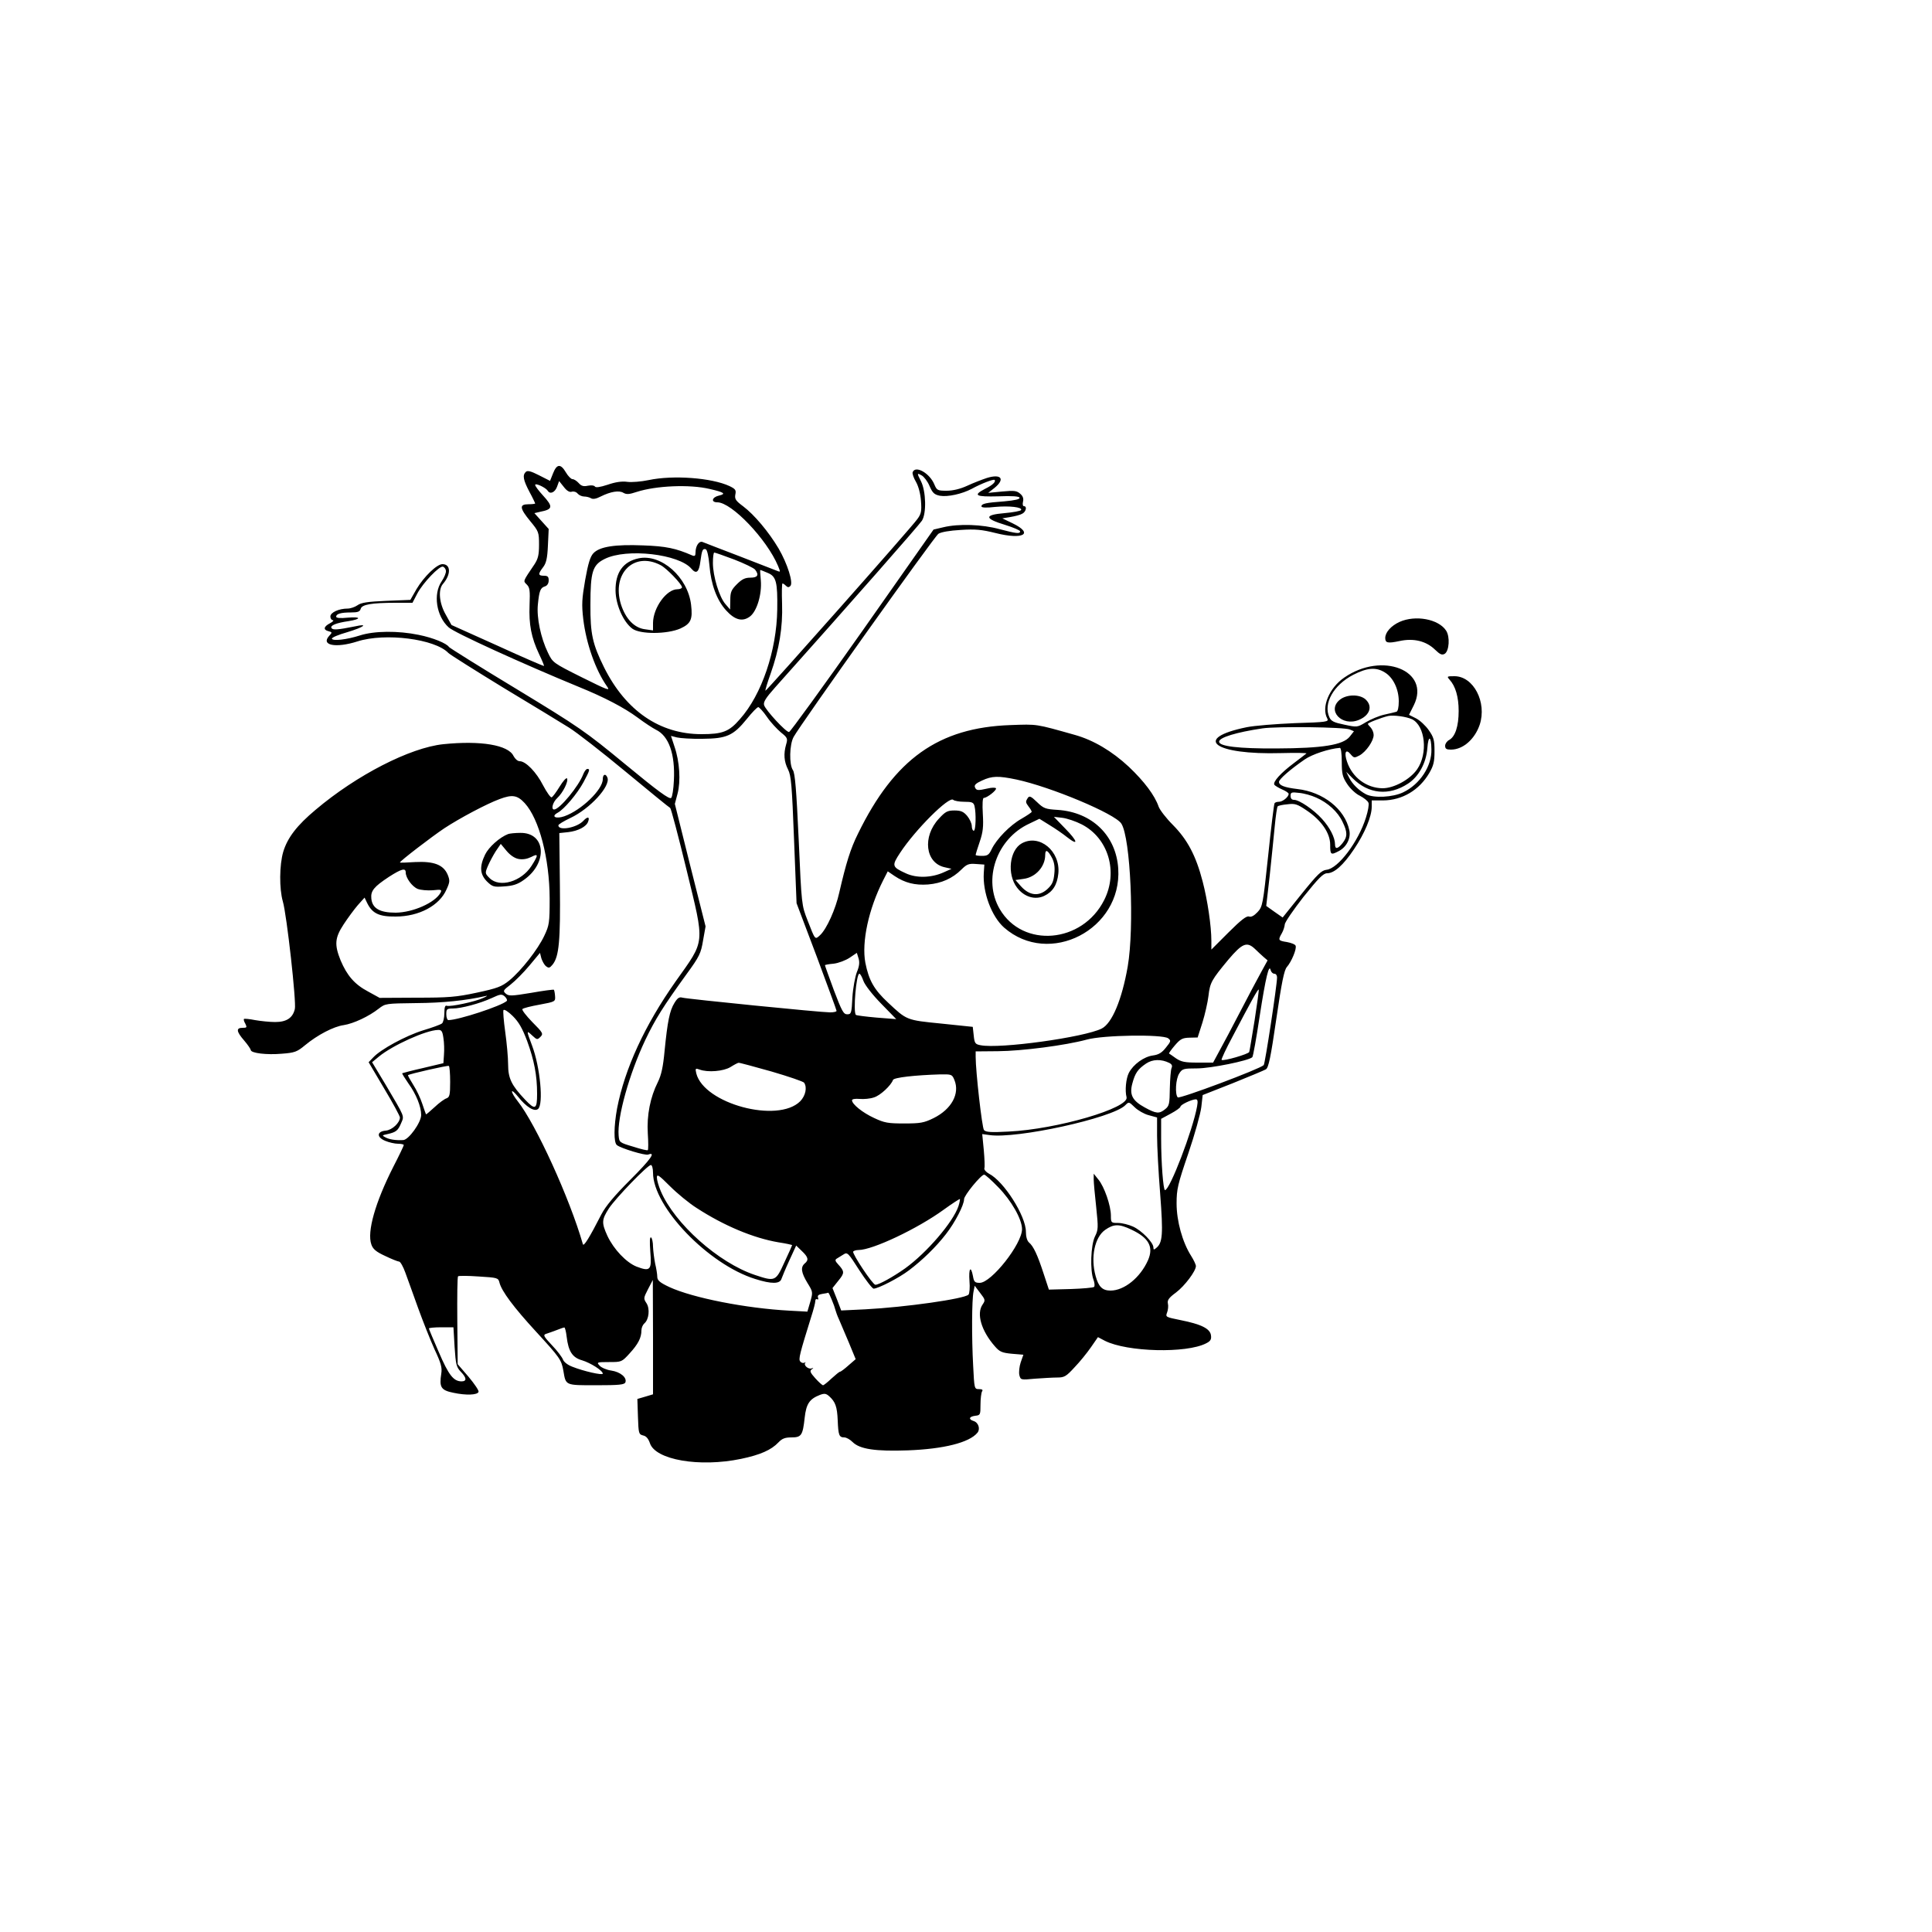 <?xml version="1.0" standalone="no"?>
<!DOCTYPE svg PUBLIC "-//W3C//DTD SVG 20010904//EN"
 "http://www.w3.org/TR/2001/REC-SVG-20010904/DTD/svg10.dtd">
<svg version="1.0" xmlns="http://www.w3.org/2000/svg"
 width="1000pt" height="1000pt" viewBox="0 0 1000 1000"
 preserveAspectRatio="xMidYMid meet">
<g transform="translate(0,1000) scale(0.1,-0.1)"
fill="#000000" stroke="none">
<path d="M2863 7551 l-16 -40 -57 29 c-43 22 -60 26 -69 17 -17 -17 -13 -41
19 -102 17 -31 30 -59 30 -61 0 -2 -16 -4 -35 -4 -48 0 -46 -20 10 -88 43 -52
45 -57 45 -121 0 -53 -5 -73 -23 -101 -62 -92 -60 -86 -40 -106 15 -15 17 -31
14 -106 -4 -101 9 -168 49 -253 16 -33 27 -61 26 -62 -1 -2 -110 45 -241 105
l-238 107 -30 54 c-34 59 -40 130 -14 159 42 49 41 102 -3 102 -29 0 -96 -65
-134 -129 l-32 -56 -125 -5 c-96 -4 -130 -9 -149 -23 -13 -9 -36 -17 -51 -17
-45 0 -89 -20 -89 -41 0 -10 6 -19 13 -19 6 -1 0 -8 -15 -16 -33 -17 -36 -34
-8 -41 20 -5 20 -7 4 -24 -45 -49 33 -65 146 -29 143 46 402 13 471 -60 9 -9
138 -90 285 -180 148 -89 301 -182 339 -206 39 -24 170 -126 293 -228 122
-101 226 -186 231 -188 4 -2 42 -145 84 -318 96 -396 99 -361 -56 -580 -160
-227 -263 -451 -303 -657 -17 -93 -18 -177 -1 -190 21 -17 147 -55 162 -49 42
16 13 -25 -93 -131 -83 -83 -127 -136 -149 -178 -63 -123 -92 -169 -96 -155
-68 237 -243 621 -338 741 -16 20 -29 42 -29 49 0 7 14 -5 31 -26 43 -54 85
-80 104 -64 29 24 11 217 -31 328 -30 80 -30 81 1 52 24 -22 26 -23 42 -7 16
16 14 21 -42 77 -32 33 -55 63 -51 67 4 5 44 15 89 23 81 15 82 16 80 44 -1
16 -4 30 -6 33 -3 2 -56 -5 -118 -16 -102 -17 -116 -17 -131 -4 -16 14 -14 17
25 47 23 18 67 62 97 98 l55 66 7 -28 c5 -15 15 -34 24 -41 14 -11 19 -10 34
8 34 42 41 125 38 409 l-3 272 47 5 c50 6 93 28 102 54 10 26 -3 28 -24 5 -34
-37 -130 -54 -130 -24 0 5 28 22 62 38 102 48 209 165 192 209 -9 23 -24 18
-24 -8 0 -54 -111 -161 -199 -192 -43 -15 -71 -2 -35 18 34 18 102 99 134 158
33 62 35 69 20 69 -6 0 -15 -12 -21 -27 -23 -62 -123 -183 -151 -183 -17 0 -7
38 16 59 30 28 59 87 51 102 -4 5 -21 -14 -38 -42 -18 -29 -36 -54 -42 -56 -5
-2 -25 26 -44 62 -35 69 -90 125 -121 125 -11 0 -24 12 -32 27 -27 57 -170 81
-364 61 -171 -18 -447 -159 -660 -339 -97 -81 -146 -145 -168 -218 -20 -68
-21 -191 -2 -257 20 -67 71 -524 62 -557 -11 -46 -43 -67 -102 -67 -28 0 -75
5 -104 10 -29 6 -55 8 -57 6 -3 -2 0 -14 7 -25 9 -19 8 -21 -15 -21 -34 0 -32
-19 9 -66 18 -21 33 -43 34 -49 1 -16 82 -26 161 -19 67 5 79 10 120 44 64 53
148 97 200 104 51 8 130 45 181 85 35 27 36 27 195 29 137 1 256 13 360 37 11
3 5 -2 -13 -10 -42 -20 -172 -47 -189 -41 -9 4 -13 -7 -13 -38 0 -24 -6 -48
-12 -53 -7 -6 -51 -22 -98 -36 -90 -28 -219 -98 -258 -140 l-24 -25 81 -137
c45 -75 81 -142 81 -149 0 -27 -40 -65 -73 -68 -47 -4 -49 -34 -3 -53 19 -8
49 -15 66 -15 16 0 30 -3 30 -7 0 -3 -24 -54 -54 -112 -94 -185 -137 -337
-114 -402 8 -24 24 -38 72 -60 33 -16 66 -29 72 -29 6 0 21 -26 32 -57 12 -32
41 -114 66 -183 25 -69 63 -165 85 -214 34 -72 40 -95 35 -126 -11 -70 -2 -86
63 -99 65 -14 125 -12 130 5 2 7 -21 41 -52 78 l-56 65 -2 225 c-1 123 0 227
4 230 3 3 51 3 106 -1 98 -6 102 -7 108 -31 11 -45 75 -130 189 -254 123 -134
132 -146 142 -203 13 -77 8 -75 170 -75 121 0 146 3 151 15 9 25 -26 54 -73
61 -23 3 -51 15 -60 25 -17 18 -15 19 48 19 65 0 66 0 107 45 44 48 61 81 61
119 0 13 7 29 15 36 24 20 30 76 11 105 -16 24 -15 27 8 72 l25 48 1 -296 0
-296 -40 -12 -41 -12 3 -92 c3 -87 4 -91 27 -97 16 -3 27 -17 35 -40 28 -86
256 -126 472 -81 100 21 156 46 193 85 19 20 34 26 67 26 52 0 59 10 69 102 8
72 25 97 79 118 24 9 32 7 48 -7 32 -29 41 -54 44 -125 3 -76 7 -88 34 -88 11
0 30 -11 43 -24 37 -37 119 -49 287 -43 184 7 317 40 359 91 16 19 6 53 -20
61 -28 9 -23 23 9 27 26 3 27 5 27 58 0 30 4 61 8 68 6 8 1 12 -16 12 -24 0
-24 2 -30 122 -8 145 -7 341 2 383 l6 30 28 -37 c27 -35 28 -38 13 -60 -33
-47 -7 -136 63 -216 25 -29 37 -34 88 -39 l60 -5 -14 -40 c-7 -21 -10 -50 -7
-65 7 -26 7 -26 82 -19 41 3 93 6 115 6 36 0 46 6 89 53 27 28 65 75 85 104
l36 52 36 -19 c115 -58 422 -66 524 -13 22 11 28 20 25 41 -4 35 -51 58 -157
79 -78 16 -79 16 -70 40 5 13 7 34 4 46 -4 17 5 30 42 57 45 34 103 111 103
137 0 7 -11 31 -25 53 -45 71 -75 180 -75 271 0 74 6 99 61 260 33 97 63 205
67 239 l7 62 155 61 c85 34 163 67 172 72 14 8 25 61 54 260 28 192 41 255 55
270 23 26 52 94 45 110 -2 7 -23 15 -45 19 -45 7 -47 10 -26 46 8 14 14 34 15
45 0 11 44 75 97 143 77 96 102 122 122 122 37 0 84 42 139 124 56 83 92 170
92 220 l0 33 59 0 c99 1 187 53 239 142 22 38 27 58 27 113 0 58 -4 72 -30
109 -16 23 -46 51 -66 61 l-36 18 25 50 c88 179 -164 279 -360 143 -78 -53
-120 -154 -88 -212 9 -17 -2 -19 -168 -24 -97 -4 -210 -13 -249 -21 -284 -58
-170 -144 179 -134 75 2 134 1 130 -2 -4 -3 -33 -26 -65 -50 -67 -50 -110 -97
-101 -112 4 -5 22 -16 40 -24 19 -8 34 -18 34 -23 0 -16 -31 -41 -50 -41 -10
0 -21 -3 -23 -8 -3 -4 -18 -126 -33 -271 -27 -254 -29 -264 -55 -292 -18 -19
-33 -27 -44 -23 -12 5 -41 -17 -106 -82 l-89 -89 0 45 c0 77 -20 211 -45 307
-35 135 -79 217 -154 293 -35 35 -68 78 -74 95 -20 58 -74 130 -154 206 -87
81 -183 138 -279 165 -206 58 -193 56 -334 51 -372 -13 -600 -175 -789 -562
-39 -78 -62 -153 -97 -305 -19 -86 -65 -188 -99 -220 -27 -25 -25 -27 -65 76
-31 79 -31 79 -46 418 -12 260 -19 344 -30 360 -20 29 -18 133 4 172 37 67
728 1037 749 1051 13 9 59 17 115 20 76 5 109 2 181 -16 143 -36 200 -4 89 50
l-54 26 42 7 c24 4 51 11 61 17 20 10 26 39 9 39 -6 0 -8 10 -5 23 4 16 0 29
-14 41 -18 16 -31 18 -93 12 l-73 -7 33 26 c56 46 34 74 -40 51 -24 -8 -69
-25 -101 -40 -37 -17 -75 -26 -107 -26 -47 0 -51 2 -64 33 -24 58 -98 100
-112 63 -3 -7 5 -30 17 -50 13 -23 23 -60 26 -99 4 -53 1 -67 -19 -94 -30 -43
-782 -891 -786 -888 -2 2 10 42 27 89 44 125 63 238 59 361 -2 58 -1 105 2
105 4 0 11 -5 18 -12 9 -9 15 -9 23 -1 16 16 -15 115 -61 194 -51 86 -126 175
-183 218 -39 29 -45 38 -41 61 5 23 1 29 -30 44 -92 43 -292 58 -419 31 -38
-8 -88 -12 -110 -9 -28 4 -62 -1 -102 -15 -40 -13 -62 -16 -66 -9 -4 6 -19 7
-36 4 -22 -5 -34 -2 -48 14 -10 11 -24 20 -32 20 -7 0 -23 16 -34 35 -27 46
-47 44 -66 -4z m1948 -66 c16 -37 25 -45 54 -51 40 -7 114 9 165 36 49 27 112
51 118 46 8 -9 -10 -27 -49 -46 -65 -34 -50 -42 68 -39 73 3 108 0 110 -7 3
-8 -24 -14 -79 -19 -96 -7 -118 -12 -118 -26 0 -7 26 -8 69 -3 74 7 145 -1
136 -16 -3 -5 -41 -12 -86 -16 -106 -9 -105 -28 4 -61 42 -13 77 -28 77 -33 0
-14 -18 -12 -106 11 -90 25 -212 29 -291 10 l-51 -12 -368 -524 c-203 -288
-374 -524 -380 -524 -16 -1 -121 113 -129 139 -5 16 8 37 58 93 405 453 743
838 759 862 24 38 21 152 -5 204 -22 43 -21 44 4 30 11 -6 30 -30 40 -54z
m-1851 -30 c9 3 23 -1 30 -10 7 -8 22 -15 34 -15 11 0 27 -4 35 -9 10 -6 27
-3 50 9 52 26 96 33 118 19 16 -9 30 -8 69 5 99 32 274 40 378 15 74 -17 86
-25 48 -34 -37 -8 -44 -35 -9 -35 74 0 256 -191 314 -329 13 -32 13 -33 -4
-26 -10 4 -97 38 -193 75 -96 37 -183 70 -192 74 -19 9 -38 -19 -38 -54 0 -17
-4 -20 -17 -15 -84 37 -137 48 -253 52 -146 6 -227 -6 -259 -41 -16 -17 -27
-53 -42 -137 -17 -98 -19 -127 -10 -204 15 -125 63 -263 123 -348 18 -25 5
-20 -130 47 -150 75 -151 76 -176 128 -37 76 -59 182 -52 249 7 71 13 87 37
94 12 4 19 16 19 31 0 19 -5 24 -25 24 -30 0 -31 9 -4 44 16 21 22 45 25 112
l4 86 -37 41 -37 41 30 7 c66 13 68 26 14 85 -22 24 -40 48 -40 54 0 12 55
-14 65 -30 12 -20 37 -9 48 20 l11 30 24 -30 c16 -21 30 -29 42 -25z m712
-381 c8 -99 38 -180 86 -233 46 -51 86 -61 125 -31 35 28 61 114 55 186 -3 30
-4 54 -3 54 2 0 19 -7 38 -15 45 -18 52 -48 50 -190 -3 -212 -80 -440 -193
-567 -56 -65 -90 -78 -199 -78 -216 0 -392 121 -504 345 -60 121 -72 174 -71
325 0 171 11 206 74 237 114 57 386 25 449 -51 25 -29 39 -18 46 37 8 60 12
69 28 64 7 -2 15 -37 19 -83z m128 30 c52 -20 101 -44 108 -52 22 -28 14 -42
-24 -42 -28 0 -44 -8 -70 -34 -29 -29 -34 -41 -34 -82 l-1 -49 -24 28 c-32 36
-65 145 -65 213 0 30 3 54 7 54 4 0 50 -16 103 -36z m-1492 -58 c2 -10 -8 -34
-22 -55 -45 -65 -28 -180 36 -238 28 -27 384 -189 673 -308 133 -54 236 -108
305 -159 36 -27 79 -55 95 -63 67 -32 100 -126 93 -263 -2 -44 -8 -84 -14 -90
-9 -9 -69 35 -235 172 -212 175 -242 195 -566 392 -189 114 -345 212 -349 217
-12 19 -82 48 -157 63 -106 22 -230 21 -304 -3 -69 -22 -141 -30 -145 -17 -2
6 34 21 80 34 86 26 112 46 40 30 -90 -18 -115 -20 -122 -9 -9 13 24 27 88 36
68 11 66 24 -4 18 -38 -4 -60 -2 -60 5 0 15 25 22 77 22 35 0 46 4 50 19 6 22
56 31 182 31 l86 0 25 48 c29 55 115 145 133 139 6 -2 14 -11 15 -21z m4859
-526 c44 -26 73 -87 73 -150 0 -32 -5 -52 -12 -54 -7 -2 -35 -9 -63 -15 -27
-6 -70 -24 -95 -39 -45 -27 -45 -27 -111 -13 -54 11 -69 18 -78 38 -33 71 21
167 123 220 72 37 118 41 163 13z m-3197 -231 c19 -28 52 -63 72 -80 34 -27
36 -32 27 -62 -14 -49 -11 -89 10 -130 16 -32 20 -79 31 -364 l13 -328 104
-275 c56 -151 103 -278 103 -282 0 -5 -15 -8 -34 -8 -48 0 -736 69 -763 76
-17 5 -26 -1 -42 -27 -25 -40 -36 -96 -51 -247 -8 -86 -17 -126 -35 -163 -39
-77 -58 -172 -52 -266 3 -45 3 -84 0 -86 -2 -3 -36 5 -76 18 -71 21 -72 22
-75 58 -8 93 55 319 138 494 51 107 93 174 213 340 68 93 75 109 86 175 l13
73 -80 317 -79 317 14 53 c17 64 11 166 -16 244 l-18 55 31 -8 c17 -4 76 -8
132 -7 125 1 159 16 229 102 27 34 54 62 60 62 5 -1 26 -23 45 -51z m3339 -12
c68 -34 83 -177 26 -259 -37 -53 -120 -98 -179 -98 -83 1 -157 56 -184 138
-16 47 -6 68 18 39 18 -21 20 -21 47 -7 34 19 73 75 73 106 0 12 -7 29 -15 38
-8 8 -15 17 -15 19 0 6 71 33 105 41 28 6 94 -3 124 -17z m-322 -53 l21 -9
-22 -28 c-35 -43 -138 -60 -381 -61 -194 -1 -295 11 -295 35 0 22 90 49 225
69 76 11 423 7 452 -6z m422 -103 c2 -87 -59 -180 -146 -222 -54 -26 -152 -31
-193 -10 -37 20 -70 52 -87 86 l-15 30 33 -33 c82 -82 188 -93 287 -28 55 36
94 106 100 184 5 68 20 64 21 -7z m-464 -64 c0 -63 4 -79 28 -115 15 -23 44
-51 66 -61 21 -11 41 -27 44 -36 4 -8 -2 -43 -13 -77 -39 -125 -144 -264 -204
-270 -26 -3 -46 -22 -129 -125 l-98 -122 -43 30 -42 30 18 157 c9 86 21 201
26 255 5 54 12 100 15 103 3 4 26 9 51 11 38 5 51 1 98 -31 77 -51 123 -118
123 -178 0 -53 3 -55 45 -33 40 21 63 67 54 108 -23 109 -135 198 -269 213
-67 8 -95 19 -95 37 0 14 59 65 133 116 39 27 127 56 182 60 6 1 10 -30 10
-72z m-1683 -92 c177 -38 510 -177 542 -228 48 -74 68 -537 33 -740 -30 -171
-81 -294 -135 -321 -90 -45 -527 -106 -627 -86 -27 5 -31 10 -35 50 l-5 45
-163 17 c-181 18 -178 17 -276 109 -72 67 -99 115 -117 206 -20 107 17 278 92
426 l24 47 35 -24 c54 -36 106 -49 174 -44 69 6 126 31 173 78 27 27 38 31 75
28 l43 -3 -3 -44 c-6 -100 40 -224 105 -282 234 -205 611 -10 591 305 -11 171
-135 292 -313 304 -64 4 -73 7 -108 41 -31 30 -39 33 -47 21 -13 -20 -12 -23
5 -46 8 -10 15 -22 15 -26 0 -3 -24 -19 -53 -36 -59 -33 -129 -105 -154 -157
-14 -30 -22 -35 -50 -35 -18 0 -33 2 -33 5 0 3 9 34 21 68 17 50 20 78 16 145
-3 50 -1 82 5 82 17 0 69 41 63 50 -3 4 -22 4 -42 -1 -53 -12 -60 -11 -67 7
-4 11 6 20 37 34 51 24 84 25 179 5z m1550 -93 c60 -26 113 -74 137 -126 26
-53 26 -77 0 -110 -25 -31 -39 -33 -39 -6 0 34 -26 86 -67 131 -43 48 -118 99
-145 99 -12 0 -18 7 -18 21 0 18 5 20 44 15 25 -2 64 -13 88 -24z m-4096 -29
c75 -82 128 -286 129 -493 0 -127 -2 -139 -28 -194 -33 -70 -118 -179 -181
-231 -40 -32 -61 -40 -168 -63 -107 -23 -148 -26 -313 -26 l-190 -1 -60 33
c-70 37 -109 83 -142 161 -33 82 -30 117 16 187 21 32 54 77 73 99 l35 39 14
-29 c26 -53 62 -70 147 -69 121 0 227 57 263 140 18 39 18 47 6 77 -22 51 -71
70 -169 65 -43 -3 -78 -4 -78 -2 0 7 164 133 230 177 79 52 220 127 286 151
66 25 92 20 130 -21z m2275 7 c40 0 48 -3 53 -22 9 -37 7 -128 -4 -128 -5 0
-10 11 -10 24 0 14 -11 37 -24 53 -19 22 -32 28 -66 28 -36 0 -47 -6 -80 -42
-87 -93 -71 -230 30 -252 l35 -8 -40 -18 c-64 -29 -142 -31 -197 -5 -72 33
-73 39 -29 106 78 119 254 295 275 274 5 -5 31 -10 57 -10z m608 -117 c138
-71 190 -246 116 -392 -113 -224 -421 -250 -540 -47 -90 153 -17 365 153 443
l52 25 53 -33 c28 -17 69 -45 90 -62 61 -48 56 -22 -9 44 l-59 61 44 -5 c24
-3 69 -18 100 -34z m-3499 -249 c0 -28 33 -73 62 -85 16 -6 50 -9 78 -7 45 5
48 3 40 -13 -28 -51 -142 -102 -232 -103 -82 0 -121 22 -126 73 -4 40 13 61
92 113 64 41 86 47 86 22z m4396 -396 c13 -13 33 -31 44 -41 l21 -18 -34 -62
c-19 -34 -67 -125 -107 -202 -40 -77 -88 -168 -107 -202 l-34 -63 -80 0 c-67
0 -85 4 -112 22 -18 13 -34 24 -36 25 -2 1 11 20 30 42 29 34 40 39 76 40 l42
1 25 78 c13 42 27 104 31 137 8 70 16 83 103 188 72 85 96 95 138 55z m-2061
-120 c-9 -24 -20 -82 -23 -130 -4 -83 -6 -88 -27 -88 -19 0 -28 17 -69 125
-25 68 -46 126 -46 129 0 2 20 6 45 8 25 3 62 17 83 31 l37 25 9 -29 c6 -20 4
-40 -9 -71z m2161 -8 c8 0 14 -8 14 -19 0 -40 -62 -447 -69 -454 -19 -20 -436
-176 -445 -167 -15 15 -11 96 8 124 15 24 22 26 92 26 70 0 268 40 286 58 4 4
21 99 38 212 31 201 49 275 57 238 3 -10 11 -18 19 -18z m-2127 -37 c8 -22 47
-72 92 -118 l78 -80 -102 8 c-56 5 -104 11 -107 14 -15 15 2 213 18 213 5 0
14 -17 21 -37z m2025 -203 c-14 -85 -26 -160 -28 -165 -4 -11 -135 -49 -143
-41 -3 2 23 58 58 123 93 177 130 245 134 241 2 -2 -8 -73 -21 -158z m-3871
99 c-28 -26 -251 -99 -302 -99 -6 0 -11 14 -11 30 0 27 3 30 33 30 44 0 141
26 202 54 45 21 52 22 68 8 9 -9 14 -19 10 -23z m105 -206 c37 -101 52 -179
52 -275 0 -81 -10 -85 -62 -30 -70 74 -88 110 -88 182 0 36 -7 112 -15 169 -8
57 -12 108 -9 113 4 5 25 -8 48 -31 31 -31 49 -62 74 -128z m-433 15 c4 -24 5
-63 3 -87 l-3 -44 -105 -25 c-58 -13 -106 -26 -108 -27 -2 -2 13 -25 32 -53
40 -55 66 -120 66 -163 0 -39 -65 -129 -93 -130 -39 -2 -72 3 -92 14 -19 10
-18 11 11 17 44 10 54 18 70 56 17 40 21 28 -79 198 l-71 118 35 29 c70 58
244 137 306 138 18 1 23 -6 28 -41z m3751 -2 c16 -12 15 -16 -11 -48 -21 -27
-38 -37 -67 -41 -47 -6 -102 -46 -125 -90 -15 -29 -21 -92 -12 -126 15 -56
-359 -166 -611 -178 -91 -5 -118 -3 -127 8 -10 12 -43 303 -43 379 l0 28 115
1 c125 1 349 30 460 60 86 24 391 28 421 7z m7 -128 c13 -7 16 -15 11 -26 -4
-9 -8 -57 -9 -106 -1 -80 -3 -90 -24 -107 -31 -25 -46 -24 -106 9 -64 35 -80
66 -64 124 14 53 28 74 71 103 34 23 79 24 121 3z m-2060 -44 c89 -26 165 -52
169 -58 17 -25 7 -68 -20 -96 -116 -116 -498 -13 -538 144 -6 26 -5 28 17 20
43 -16 124 -9 160 13 19 12 38 22 42 22 4 1 81 -20 170 -45z m-1663 -54 c0
-68 -3 -79 -19 -85 -10 -3 -38 -23 -61 -45 -24 -22 -44 -39 -45 -38 -1 2 -10
26 -19 54 -9 28 -30 73 -47 99 -16 26 -29 48 -27 50 9 7 204 51 211 48 4 -2 7
-40 7 -83z m2610 10 c29 -71 -15 -151 -107 -197 -51 -25 -69 -28 -153 -28 -83
0 -102 3 -155 28 -61 28 -115 72 -115 92 0 6 15 9 39 7 22 -2 56 1 75 8 33 10
88 62 98 90 4 13 114 25 244 29 60 1 62 0 74 -29z m1256 -137 c-22 -122 -141
-433 -166 -433 -9 0 -20 141 -20 267 l0 102 50 27 c28 15 50 31 50 36 0 10 57
37 79 38 10 0 12 -9 7 -37z m-251 -45 l44 -12 0 -95 c0 -53 7 -188 16 -300 16
-211 13 -254 -21 -281 -11 -10 -14 -9 -14 3 0 26 -61 88 -105 108 -22 10 -57
19 -77 19 -37 0 -38 1 -38 38 0 51 -34 150 -65 187 l-24 30 0 -30 c0 -16 6
-81 13 -144 11 -106 11 -116 -7 -152 -21 -44 -26 -175 -7 -223 6 -16 7 -33 3
-37 -4 -4 -59 -9 -121 -11 l-113 -3 -28 85 c-31 95 -52 140 -75 159 -10 9 -16
30 -16 56 0 81 -114 261 -191 300 -15 8 -26 21 -24 28 3 6 1 49 -3 95 l-8 82
37 -5 c140 -21 637 88 703 154 19 19 19 19 49 -10 16 -16 49 -35 72 -41z
m-2565 -298 c0 -177 287 -475 529 -550 85 -27 128 -26 136 1 4 11 22 55 41 96
l35 76 29 -28 c34 -32 37 -47 15 -65 -22 -19 -18 -47 14 -100 29 -47 29 -48
15 -98 l-15 -51 -92 5 c-226 12 -500 66 -622 122 -51 24 -63 35 -63 54 0 12
-5 43 -11 68 -5 25 -10 64 -11 87 0 23 -5 45 -10 48 -7 4 -8 -20 -4 -74 8 -95
0 -104 -71 -77 -53 21 -118 89 -151 159 -31 68 -30 84 8 143 36 54 200 224
217 224 6 0 11 -18 11 -40z m225 -182 c143 -93 295 -156 423 -178 39 -6 72
-13 72 -15 0 -2 -18 -42 -40 -89 -45 -99 -48 -100 -153 -65 -188 63 -415 265
-487 434 -11 26 -20 57 -20 70 0 20 10 13 68 -45 37 -37 99 -88 137 -112z
m1561 108 c69 -70 124 -167 124 -218 0 -77 -159 -278 -219 -278 -25 0 -30 5
-35 35 -11 57 -23 40 -18 -26 3 -33 0 -65 -5 -70 -22 -22 -326 -65 -534 -76
l-125 -6 -22 58 -23 58 31 39 c32 39 32 47 -2 84 -16 17 -17 24 -6 30 7 4 23
14 34 21 20 13 24 9 82 -82 34 -52 67 -95 74 -95 23 0 132 56 183 95 70 53
139 120 191 187 47 60 94 151 94 181 0 20 88 127 104 127 6 0 38 -29 72 -64z
m-205 -99 c-28 -83 -164 -241 -276 -322 -62 -44 -136 -85 -154 -85 -14 0 -121
161 -115 172 3 4 15 8 28 8 72 0 305 110 441 209 44 32 82 56 83 55 2 -1 -1
-18 -7 -37z m894 -121 c92 -43 117 -90 87 -159 -40 -90 -123 -157 -194 -157
-42 0 -62 20 -77 75 -27 97 -5 201 49 239 44 31 72 32 135 2z m-1550 -363 c9
-21 17 -44 19 -53 2 -8 10 -31 19 -50 8 -19 31 -73 51 -120 l35 -85 -37 -32
c-20 -18 -40 -33 -44 -33 -4 0 -23 -16 -44 -35 -20 -19 -40 -35 -44 -35 -4 0
-22 16 -40 36 -26 29 -30 38 -19 46 12 8 11 9 -1 5 -17 -5 -42 17 -32 29 4 4
2 4 -4 1 -7 -4 -16 -1 -22 6 -10 12 -3 39 58 235 11 34 20 69 20 78 0 8 4 12
10 9 5 -3 7 0 4 9 -4 10 3 16 23 19 15 2 29 5 30 6 2 0 10 -16 18 -36z m-1952
-245 c6 -90 9 -104 32 -128 31 -32 32 -50 3 -50 -41 1 -66 33 -117 152 -28 64
-51 119 -51 122 0 3 29 6 63 6 l64 0 6 -102z m580 53 c9 -76 30 -108 80 -122
43 -13 107 -53 107 -69 0 -10 -101 13 -158 36 -24 9 -44 25 -48 37 -4 11 -29
45 -57 74 -43 46 -47 53 -31 59 11 3 35 12 54 19 19 8 38 14 41 14 3 1 9 -21
12 -48z"/>
<path d="M3305 7110 c-80 -17 -120 -73 -119 -167 1 -73 40 -162 87 -197 41
-30 181 -29 249 1 54 25 64 47 55 123 -17 143 -155 265 -272 240z m114 -35
c30 -15 111 -99 111 -115 0 -5 -11 -10 -24 -10 -56 0 -125 -95 -126 -174 l0
-39 -42 6 c-55 7 -100 54 -124 129 -49 159 67 275 205 203z"/>
<path d="M6936 6379 c-71 -56 10 -142 98 -105 57 24 72 71 34 106 -30 27 -96
27 -132 -1z"/>
<path d="M2630 5683 c-44 -17 -100 -67 -119 -106 -30 -62 -27 -102 9 -139 29
-28 35 -30 90 -26 46 3 70 11 102 34 125 88 113 245 -19 243 -26 0 -55 -3 -63
-6z m54 -129 c22 -4 44 0 65 10 38 20 39 12 2 -46 -52 -81 -165 -115 -217 -63
-24 24 -24 26 -9 62 9 21 27 55 41 77 l26 38 29 -35 c19 -23 42 -39 63 -43z"/>
<path d="M5289 5635 c-64 -35 -78 -160 -25 -229 36 -48 93 -66 141 -43 44 21
67 57 73 116 11 116 -98 206 -189 156z m157 -77 c11 -22 15 -47 11 -82 -4 -40
-11 -55 -37 -79 -43 -38 -91 -33 -135 15 l-29 33 42 6 c62 8 112 63 112 124 0
32 14 25 36 -17z"/>
<path d="M7244 6781 c-44 -20 -74 -54 -74 -83 0 -26 12 -29 74 -16 73 16 138
0 184 -45 26 -25 36 -29 50 -21 23 15 28 88 7 120 -39 60 -159 82 -241 45z"/>
<path d="M7503 6482 c31 -34 47 -90 47 -162 0 -79 -18 -133 -49 -150 -12 -6
-21 -20 -21 -30 0 -16 7 -20 30 -20 62 0 123 53 149 129 38 116 -32 251 -131
251 -39 0 -40 -1 -25 -18z"/>
</g>
</svg>
